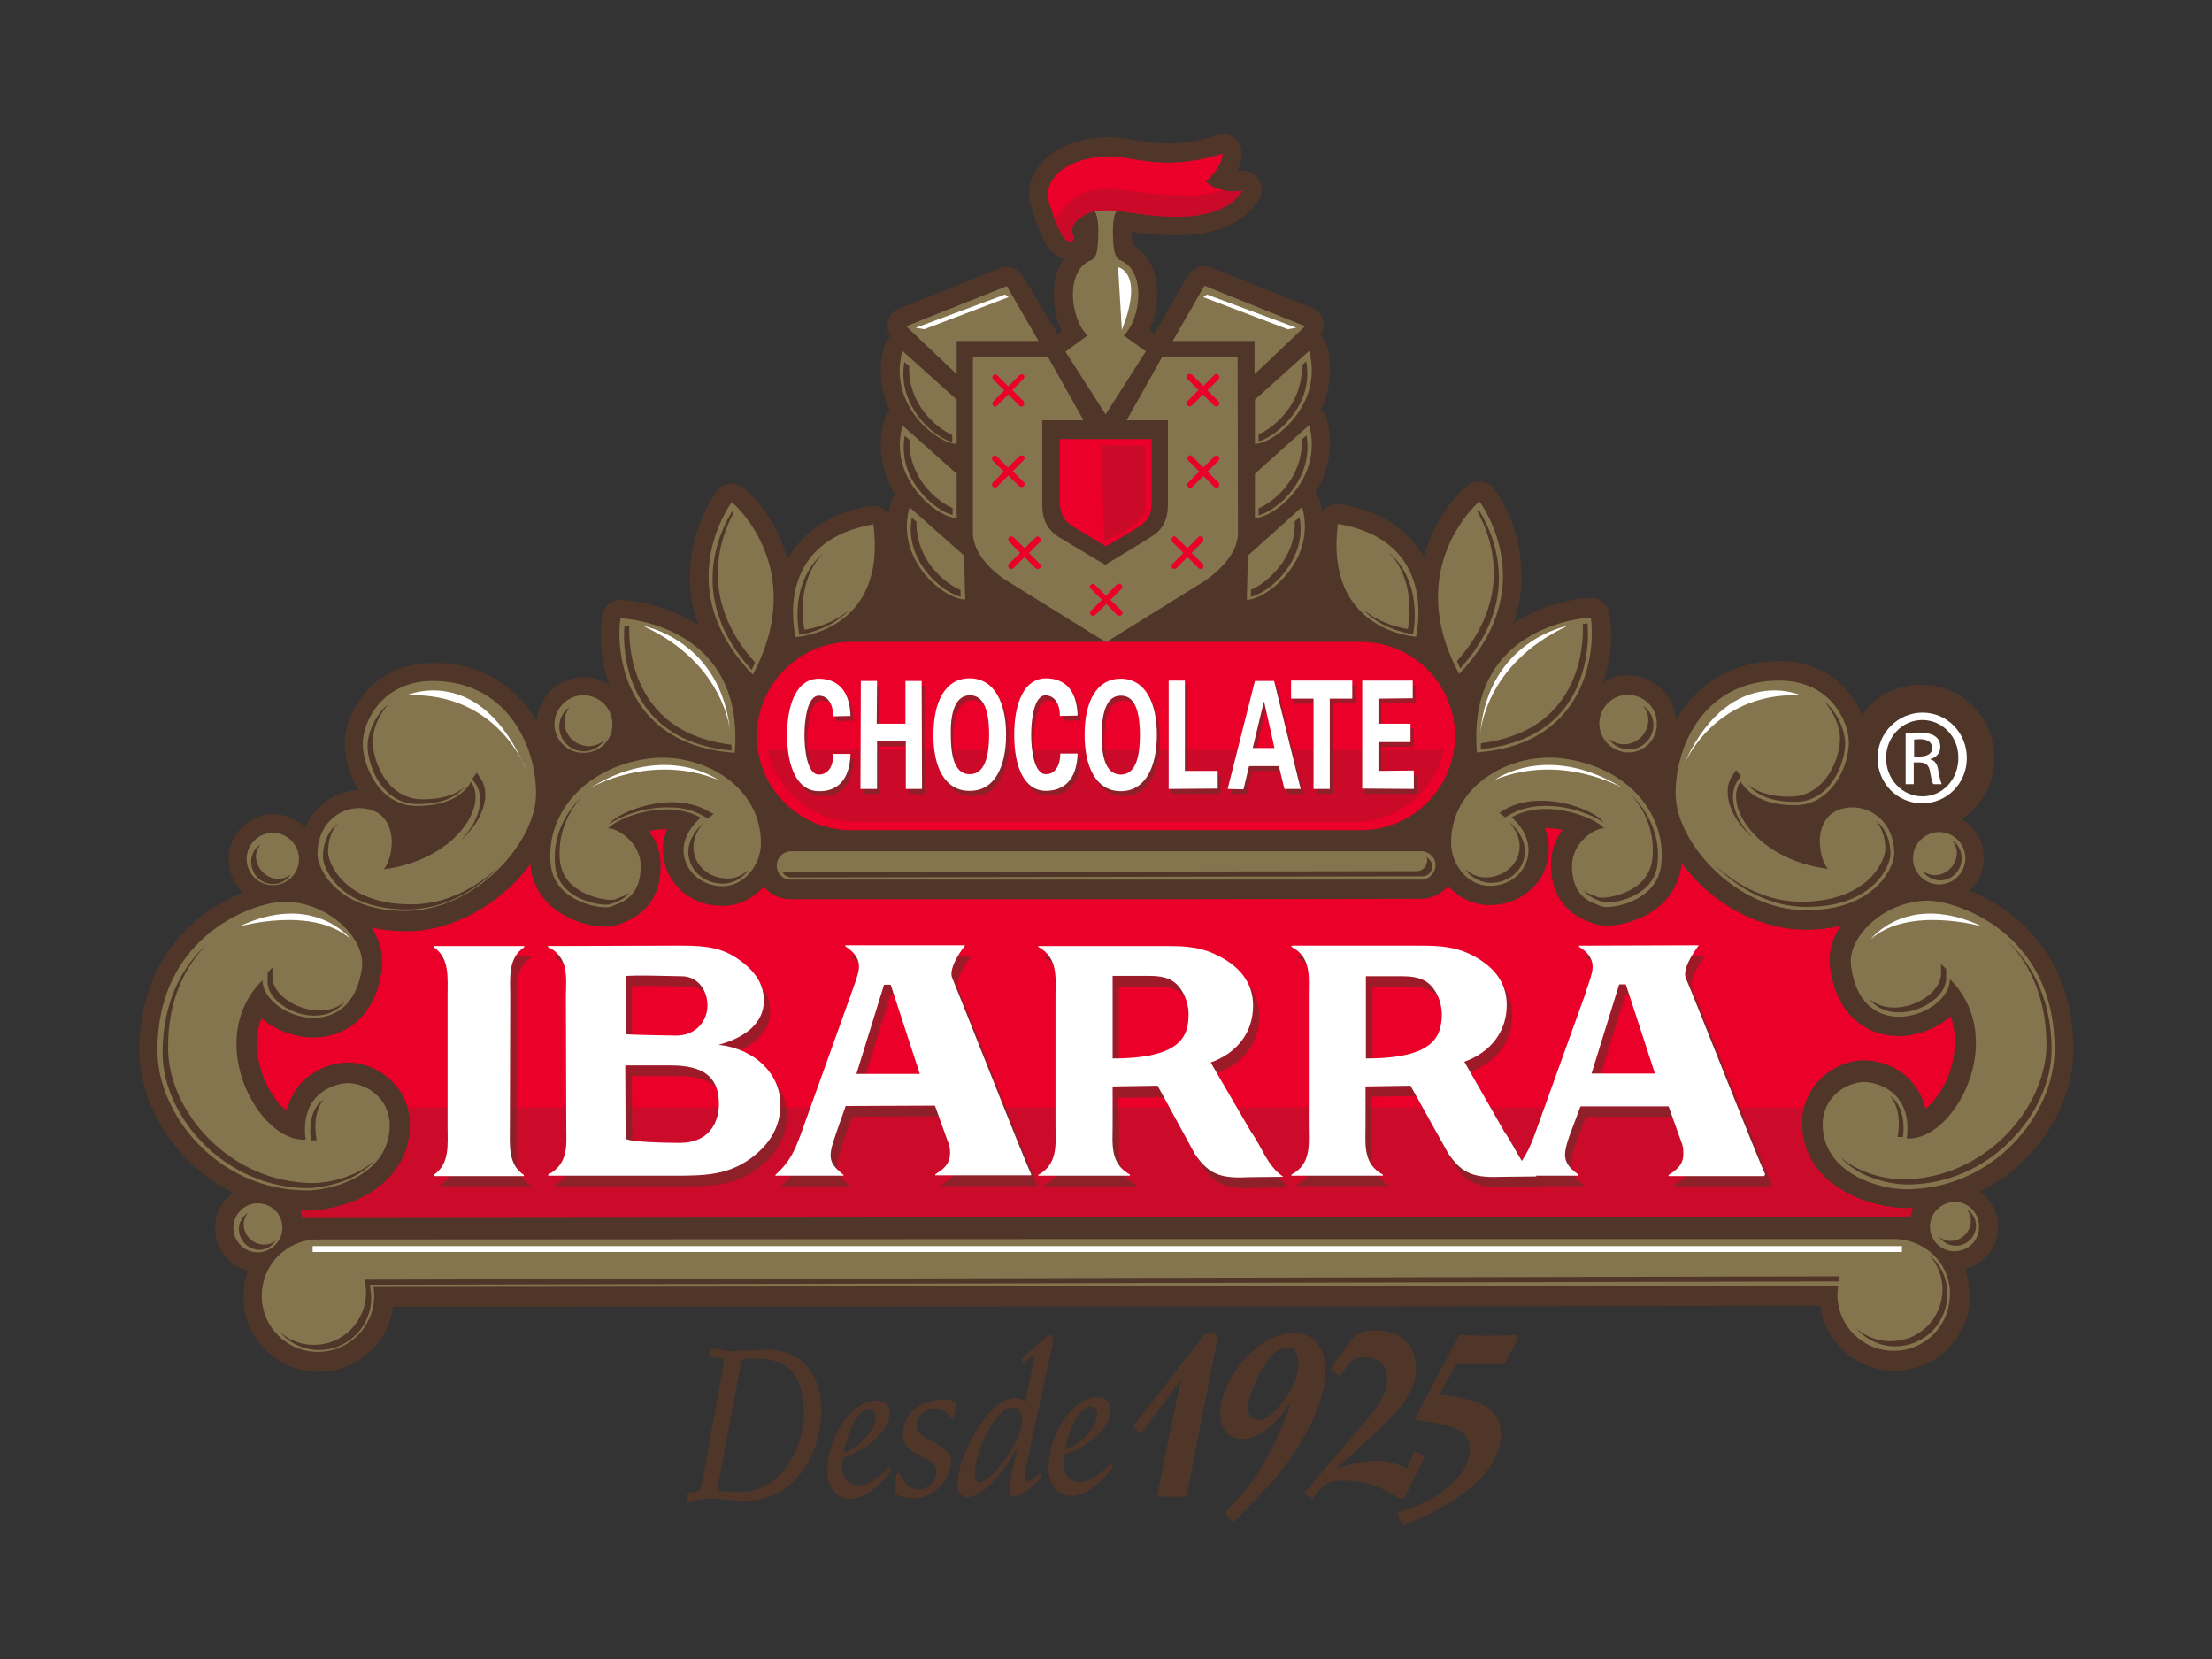 <?xml version="1.0" encoding="utf-8"?>
<!-- Generator: Adobe Illustrator 28.0.0, SVG Export Plug-In . SVG Version: 6.00 Build 0)  -->
<svg version="1.1" id="Capa_1" xmlns="http://www.w3.org/2000/svg" xmlns:xlink="http://www.w3.org/1999/xlink" x="0px" y="0px"
	 viewBox="0 0 600 450" style="enable-background:new 0 0 600 450;" xml:space="preserve">
<rect x="0" y="0" width="600" height="450" fill="#333333" stroke="none"/>
<style type="text/css">
	.st0{fill:#503629;}
	.st1{fill:#FFFFFF;}
	.st2{fill:#85754E;}
	.st3{fill:#EA0029;}
	.st4{opacity:0.2;fill:#503629;}
	.st5{opacity:0.5;}
	.st6{opacity:0.2;}
</style>
<g>
	<circle class="st0" cx="521.1" cy="205.6" r="19.9"/>
	<g>
		<g>
			<g>
				<path class="st1" d="M521.5,193.3c6.7,0,12,5.5,12,12.3c0,6.9-5.4,12.3-12.1,12.3c-6.7,0-12.1-5.4-12.1-12.3
					C509.3,198.8,514.8,193.3,521.5,193.3L521.5,193.3z M521.4,195.3c-5.4,0-9.8,4.6-9.8,10.3c0,5.8,4.4,10.4,9.8,10.4
					c5.4,0.1,9.8-4.5,9.8-10.4C531.3,199.9,526.9,195.3,521.4,195.3L521.4,195.3z M519.1,212.7l-2.2,0l0-13.7
					c1.1-0.2,2.2-0.3,3.8-0.3c2.1,0,3.5,0.5,4.3,1.1c0.8,0.6,1.3,1.5,1.3,2.8c0,1.8-1.2,2.9-2.7,3.3l0,0.1c1.2,0.2,2,1.3,2.2,3.3
					c0.4,2.1,0.7,3,0.9,3.4l-2.3,0c-0.3-0.4-0.6-1.7-0.9-3.5c-0.3-1.7-1.2-2.4-2.9-2.4l-1.5,0L519.1,212.7z M519.2,205.2l1.6,0
					c1.8,0,3.3-0.7,3.3-2.3c0-1.2-0.8-2.4-3.3-2.4c-0.7,0-1.2,0.1-1.6,0.1L519.2,205.2z"/>
			</g>
		</g>
	</g>
	<path class="st0" d="M336.8,41.6C336.8,41.6,336.8,41.6,336.8,41.6L336.8,41.6L336.8,41.6z M545.9,248.3c-4-3-8-5.2-11.7-6.7
		c2.5-2.2,3.9-5.5,3.9-8.9l0,0c0-6.7-5.3-12.1-12-12.3c0,0-0.1,0-0.2,0c-0.1,0-0.2,0-0.3,0c-3.2,0.1-6.1,1.4-8.3,3.5
		c-2.8-6.4-8.8-9.9-14.3-10.1c2.5-4.2,3.6-8.9,3.6-12.6l-0.1-0.3c0.1-7.3-6.5-21.4-24-21.6l-0.2,0c-11.4,0.1-20.2,5.3-25.4,12.5
		c-0.8,1.1-1.6,2.2-2.3,3.4c-0.5-6.7-6.1-12-12.9-12l-0.8,0l0,0c-2.3,0.1-4.4,0.8-6.1,2c1.6-4.6,2.3-9.1,2.3-12.7c0-0.3,0-0.7-0.1-1
		c0-1.9-0.2-3.5-0.4-4.9c-0.3-2.6-2.5-4.4-5.1-4.4l-0.1,0c0,0-0.1,0-0.3,0c-0.2,0-8.7,0.3-17.6,5.1c-1,0.5-2,1.1-3,1.8
		c1.6-4.5,2.3-8.9,2.3-12.9l-0.1-0.1c0-11.4-4.8-19.8-7.2-23.2c-0.8-1.2-2.1-2-3.6-2.2c-0.2,0-0.4,0-0.7-0.1c-1.2,0-2.3,0.4-3.3,1.2
		c-0.3,0.2-8.4,7-11.7,19.3c-3.7-6.5-10.7-12.5-22.6-14.3c-0.2,0-0.6-0.1-0.9-0.1c-1.1,0-2.1,0.3-3,1c-0.4,0.3-0.7,0.7-1.1,1.1
		c-0.1-1-0.3-1.9-0.6-2.9c-0.2-0.8-0.7-1.6-1.2-2.2c2.3-3.7,3.9-8.2,4-13.4c0-2.1-0.3-4.3-0.9-6.6c-0.3-1-0.8-1.9-1.6-2.6
		c1.5-3.2,2.5-6.8,2.5-10.8c0-2.1-0.3-4.4-0.9-6.6c-0.3-1.1-0.9-2-1.7-2.7c0.5-0.8,0.8-1.8,0.8-2.8c0-0.3,0-0.7,0-0.9
		c-0.4-1.7-1.5-3.1-3.1-3.8l-27.3-10.9c-0.7-0.3-1.3-0.4-1.9-0.4c-1.8,0-3.5,1-4.5,2.6l-8.6,14.9c-0.2,0.3-0.3,0.7-0.4,0.9l-1.4-1
		c1.4-3,2-6.4,2.1-9.8l0-0.1c0-4.6-1.5-10.3-6.7-13.2c0-0.2-0.1-0.5-0.1-0.8c0-1.1-0.1-2.2-0.1-2.8c3.3,0.5,7.6,1,12,0.9
		c7.7,0,16.9-1.4,22.4-9.5c0.6-0.9,0.8-1.8,0.8-2.8c0-1-0.3-2-0.8-2.8c-0.9-1.5-2.6-2.4-4.3-2.4c-0.2,0-0.5,0-0.8,0.1
		c-0.2,0-0.5,0.1-0.7,0.1c0.5-1.2,0.9-2.6,1.2-4.1l0-0.1l0-0.4c0-0.1,0-0.2,0-0.3l0,0l0,0l0,0c0-0.1,0-0.1,0-0.1l0,0c0,0,0,0,0,0
		c0-1.6-0.8-3.2-2.1-4.1c-0.9-0.7-1.9-1-3-1c-0.5,0-1.1,0.1-1.6,0.3c-5.4,1.7-9.6,2.2-13.1,2.2l-0.2,0c-5.9,0-10.4-1.6-16.3-1.7
		c-0.6,0-1.3,0.1-2,0.1c-13.3,0.9-19.4,8.9-19.4,15.2c0,0.1,0,0.2,0,0.3c0,0.7,0.1,1.7,0.4,2.6l0.1,0.2c0.3,1,2,7,4.2,10.8l0.5,0.9
		l0.1-0.1c1,1.3,2.3,2.5,4.1,3.1c-2,2.9-2.7,6.5-2.6,9.6c0,0,0,0.1,0,0.3c0,3.2,0.7,6.6,2.1,9.6l-1.2,0.9c-0.1-0.3-0.2-0.5-0.4-0.9
		L277.5,75c-1-1.6-2.7-2.6-4.5-2.6c-0.6,0-1.3,0.1-1.9,0.4l-27.2,10.9c-1.7,0.6-2.8,2.1-3.1,3.8c-0.1,0.3-0.1,0.7-0.1,1
		c0,1,0.3,2,0.8,2.8c-0.8,0.6-1.4,1.6-1.7,2.7c-0.6,2.3-0.9,4.5-0.9,6.6c0,4,1,7.7,2.5,10.9c-0.8,0.6-1.3,1.5-1.6,2.6
		c-0.6,2.3-0.9,4.5-0.9,6.7c0,5.2,1.7,9.7,4,13.4c-0.6,0.6-1,1.3-1.2,2.1c-0.3,1-0.4,2-0.6,3c-0.3-0.4-0.7-0.7-1.1-1
		c-0.9-0.7-2-1.1-3-1.1c-0.3,0-0.6,0-0.9,0.1c-11.8,1.8-18.8,7.8-22.5,14.4c-3.3-12.3-11.4-19-11.7-19.3c-1-0.8-2.2-1.2-3.4-1.3
		c-0.2,0-0.4,0-0.7,0.1c-1.3,0.2-2.7,0.9-3.4,2.1c-2.5,3.6-7.3,11.9-7.3,23.2l0,0.2c0,4,0.7,8.3,2.3,12.8c-1-0.6-2-1.2-3-1.7
		c-9-4.8-17.4-5-17.8-5.1c-0.1,0-0.1,0-0.2,0c-2.6,0-4.8,1.9-5.1,4.4c-0.2,1.4-0.3,3-0.3,4.9c0,0.2,0,0.6,0,1c0,3.5,0.6,8,2.3,12.7
		c-2-1.2-4.4-2-6.9-2l-0.8,0l0,0c-6.4,0.4-11.6,5.5-12,12c-0.7-1.2-1.5-2.3-2.3-3.5c-5.3-7.1-14-12.4-25.4-12.4l-0.1,0
		c0,0-0.1,0-0.3,0c-17.4,0.2-24,14.3-24,21.9c0,3.7,1.2,8.4,3.7,12.6c-5.5,0.2-11.6,3.6-14.4,10.1c-2.2-2.1-5.1-3.5-8.5-3.5
		c0,0-0.1,0-0.2,0c-0.1,0-0.2,0-0.5,0c-6.3,0.2-11.4,5.4-11.6,11.9c0-0.1,0,0,0,0.1c0,0,0,0.2,0,0.2c0,0,0,0.1,0,0.1
		c0,0.1,0,0.2,0,0.5c0.2,3.3,1.6,6.2,3.9,8.4c-3.7,1.5-7.7,3.6-11.6,6.7c-8.8,6.8-16.5,18.7-16.5,36.2c0,0,0,0.1,0,0.3l0,0.2
		c0.3,14.8,10,30.4,25.5,38c-3,2.1-5,5.6-5,9.6l0,0.2c0.2,5.5,3.9,10.1,9,11.3c-0.8,2.2-1.3,4.6-1.3,7.1c0,11.3,9.2,20.4,20.4,20.4
		c0.1,0,0.3,0,0.5,0c10.1-0.2,18.4-7.8,19.7-17.6l177.4-0.1l32.3,0l177.4-0.2c1.4,10,9.9,17.6,20.2,17.6c0.2,0,0.3,0,0.5,0
		c10.9-0.2,19.7-9,19.9-20c0-0.1,0-0.3,0-0.4l0-0.1c-0.1-2.4-0.5-4.8-1.3-7.1c5.2-1.2,9-5.9,9-11.4c0-4-2-7.5-5-9.6
		c15.7-7.7,25.4-23.6,25.4-38.4l0-0.2C562.4,267,554.6,255.1,545.9,248.3z"/>
	<path class="st2" d="M300,174.2l26.9-16.7c2.2-1.6,8.9-6.5,8.9-13c0-10.7-0.1-47.8-0.1-47.8l-20.4,0l-9.7,17.3l11.2,0l0,22.7
		c0,3.7-0.9,6.7-4.7,9c-3.6,2.3-12.3,7.5-12.3,7.5s-8.8-5.2-12.4-7.4c-3.8-2.4-4.7-5.4-4.7-9.1l0-22.7l11.2,0l-9.7-17.3l-20.3,0
		c0,0,0,37.1,0,47.7c0,6.5,6.6,11.5,9,13L300,174.2z"/>
	<g>
		<path class="st2" d="M98.4,201.6c0,6.4,4.7,17,14.6,17c10,0,13.2-4.1,14.8-6.5c4.6,6.5-4.2,21.1-23.7,23.7
			c3.2-3.9,4.2-16.6-6.8-16.6c-5,0-11.2,4-11.2,12.6c0,3.3,4.9,15.3,23.9,15.3c19-0.1,35.4-18.6,35.4-31.8
			c0-13.3-8.1-30.6-28.1-30.6C103.2,184.8,98.4,196.3,98.4,201.6z"/>
		<polygon class="st2" points="281.7,92.5 273.1,77.6 245.8,88.5 259.5,101.5 259.5,92.5 		"/>
		<path class="st2" d="M244.8,95.2l14.7,13.2l0,12C254.3,120.4,240.7,109.9,244.8,95.2z"/>
		<path class="st2" d="M244.8,115.4l14.7,13.1l0,12C254.4,140.5,240.8,130,244.8,115.4z"/>
		<path class="st2" d="M246.7,137.6l14.8,13.1l0.3,11.9C256.5,162.7,242.7,152.2,246.7,137.6z"/>
		<path class="st2" d="M190.1,221.8c0,0-4.7,3.6-4.7,8.9c0.1,5.3,4.6,9.6,10.5,9.7c6,0,10.5-5.8,10.5-11.7c0-16-16.7-24.9-30.8-22.9
			c-17.7,2.6-27.7,15.6-26.2,28.8c1.1,10.3,14.2,12.2,16.4,11.3c2.1-1,8-2,8-10.9c0-6.8-6.8-10.5-8.8-10.3
			C166.7,222.3,180.3,216.3,190.1,221.8z"/>
		<path class="st2" d="M77,244.6c-7.1,0-34.3,8.3-34.3,40.4c0,17.3,16.4,37.9,40.5,37.9c7,0,22.5-4.2,22.5-17.7
			c0-7.4-6.5-11.4-11.3-11.4c-2.7,0-13.2,2.1-11.5,15.3C70,310,55,281.9,71.2,265.9c0.1,9.8,24.1,18.4,27-3.6
			C99,254.2,88.7,244.5,77,244.6z"/>
		<path class="st2" d="M198.5,136.2c-3.7,5.3-14.7,25.8,5.7,46.8C219.7,153.9,198.5,136.2,198.5,136.2z"/>
		<path class="st2" d="M168.3,167.7c-1.2,7.7,0.1,34.3,31,36.5C202.2,168.9,168.3,167.7,168.3,167.7z"/>
		<path class="st2" d="M215.8,172.8c-1.5-6.9-2.8-26.4,21.1-30.6C240.7,171.5,215.8,172.8,215.8,172.8z"/>
		<path class="st2" d="M74,240.1c4,0,7.1-3.2,7.1-7.1c0-3.9-3.2-7.1-7.1-7.1c-3.9,0-7.1,3.2-7.1,7.1C66.9,236.9,70.1,240.1,74,240.1
			z"/>
		<path class="st2" d="M69.9,339.7c3.6,0,6.7-3,6.7-6.7c0-3.7-3-6.6-6.7-6.6c-3.7,0-6.6,3-6.6,6.7C63.3,336.7,66.3,339.7,69.9,339.7
			z"/>
		<path class="st2" d="M158.3,204.2c4.4,0,7.9-3.5,7.8-7.8c0-4.3-3.5-7.8-7.9-7.8c-4.3,0-7.8,3.6-7.8,7.9
			C150.4,200.8,154,204.3,158.3,204.2z"/>
		<path class="st2" d="M501.5,201.4c0,6.3-4.6,17-14.6,17c-9.9,0-13.2-4.1-14.8-6.4c-4.6,6.5,4.2,21.1,23.7,23.7
			c-3.2-3.9-4.3-16.7,6.8-16.7c5,0,11.2,4,11.2,12.6c0,3.3-4.9,15.3-23.9,15.3c-19,0-35.4-18.4-35.4-31.7c0-13.3,8.1-30.6,28.1-30.6
			C496.8,184.6,501.5,196.1,501.5,201.4z"/>
		<polygon class="st2" points="318.1,92.5 326.7,77.5 354,88.5 340.3,101.5 340.3,92.5 		"/>
		<path class="st2" d="M355.1,95.2l-14.7,13.2l0,12C345.5,120.4,359.1,109.8,355.1,95.2z"/>
		<path class="st2" d="M355.1,115.3l-14.7,13.2l0,12C345.5,140.5,359.1,129.9,355.1,115.3z"/>
		<path class="st2" d="M353.2,137.5l-14.7,13.2l-0.3,12C343.4,162.6,357.3,152.2,353.2,137.5z"/>
		<path class="st2" d="M410,221.7c0,0,4.6,3.6,4.6,8.9c0,5.3-4.5,9.7-10.5,9.7c-6,0-10.5-5.8-10.5-11.7c0-15.9,16.7-24.9,30.8-22.8
			c17.7,2.5,27.7,15.5,26.2,28.7c-1.1,10.3-14.1,12.3-16.3,11.3c-2.1-0.9-7.9-2-7.9-10.9c0-6.8,6.8-10.5,8.7-10.2
			C433.3,222.1,419.6,216.2,410,221.7z"/>
		<path class="st2" d="M523,244.3c7.1,0,34.4,8.2,34.3,40.4c0,17.4-16.4,37.9-40.4,37.9c-7.1,0-22.5-4.3-22.5-17.7
			c0-7.3,6.5-11.4,11.3-11.4c2.7,0,13.2,2.1,11.5,15.3c12.9,0.9,27.9-27.1,11.7-43.2c0,9.8-24,18.4-26.8-3.6
			C501,254,511.3,244.3,523,244.3z"/>
		<path class="st2" d="M296.7,57c0.9,1,1.5,3.3,1.1,9.1c-0.2,2.5-0.6,4-1.9,4.5c-7,2.8-5.7,15.8-0.9,20.4l-6,4.4l10.9,17l10.9-17.1
			l-6-4.3c4.8-4.6,6.1-17.6-0.9-20.4c-1.2-0.4-1.7-2-1.9-4.5c-0.4-6,0.2-8.3,1.2-9.2"/>
		<path class="st2" d="M401.3,136c3.7,5.3,14.8,25.7-5.5,46.8C380.2,153.9,401.3,136,401.3,136z"/>
		<path class="st2" d="M431.5,167.5c1.2,7.7-0.1,34.3-30.9,36.6C397.7,168.8,431.5,167.5,431.5,167.5z"/>
		<path class="st2" d="M384.1,172.7c1.4-6.9,2.8-26.5-21.2-30.6C359.2,171.4,384.1,172.7,384.1,172.7z"/>
		<path class="st2" d="M526,239.9c-3.9,0-7.1-3.2-7.1-7.1c0-3.9,3.2-7.1,7.1-7.1c3.9,0,7.1,3.2,7.1,7.1
			C533.1,236.7,529.9,239.9,526,239.9z"/>
		<path class="st2" d="M530.1,339.4c-3.7,0-6.6-3-6.6-6.7c0-3.6,3-6.6,6.7-6.7c3.7,0,6.6,3,6.6,6.7
			C536.9,336.4,533.9,339.4,530.1,339.4z"/>
		<path class="st2" d="M441.7,204.1c-4.3,0-7.8-3.5-7.9-7.8c0-4.3,3.5-7.9,7.8-7.8c4.3,0,7.9,3.5,7.8,7.8
			C449.5,200.6,446,204.1,441.7,204.1z"/>
		<path class="st2" d="M514.3,336.1L514.3,336.1l-198.1,0l-32.3,0l-198.2,0.1l0,0c-8.2,0.3-14.7,7-14.7,15.3
			c0,8.4,6.8,15.2,15.2,15.2c8.5,0,15.3-6.9,15.3-15.3c0-0.8-0.1-1.6-0.2-2.3l182.5-0.2l32.3,0l182.5-0.1c-0.1,0.8-0.2,1.6-0.2,2.3
			c0,8.5,6.8,15.3,15.3,15.3c8.4,0,15.2-6.8,15.2-15.3C529.1,343.1,522.6,336.4,514.3,336.1z"/>
		<path class="st2" d="M385.5,230.9l-63.3,0l-44.3,0l-63.3,0c-2.2,0-3.9,1.8-3.9,3.9c0,2.1,1.7,3.9,3.9,3.8l63.3,0l44.3,0l63.3,0
			c2.2,0,3.8-1.8,3.9-3.9C389.4,232.6,387.6,230.9,385.5,230.9z"/>
	</g>
	<path class="st3" d="M304.2,119.1l8.2,0l0,17.1c0,2.8-0.7,4.9-3.4,6.6c-2.6,1.7-9,5.4-9,5.4s-6.4-3.8-9-5.4
		c-2.8-1.8-3.5-3.9-3.5-6.6l0-17.1l8.2,0L304.2,119.1z"/>
	<path class="st3" d="M303.2,57.2c8.6,1.3,27.1,4.8,33.9-5.5c-5.2,0.8-8.1-0.9-10-2.4c1.6-1.3,4.8-5.3,4.5-7.6
		c-17,5.3-24.6,0.1-32.7,0.8c-13.5,1.2-15.4,9-14.6,11.5c0,0,2,7,3.8,9.8c1.8,3,4.2,1.7,2.9-0.4c-1.2-1.9,1.7-4.9,5.7-6.1
		C298,57,300.7,57,303.2,57.2z"/>
	<path class="st3" d="M369.1,174.1l-46.6,0l-45,0l-46.6,0c-14.1,0-25.6,11.5-25.6,25.6c0,14.1,11.5,25.5,25.6,25.5l46.6,0l45,0
		l46.6,0c14.1,0,25.5-11.5,25.6-25.6C394.6,185.5,383.2,174.1,369.1,174.1z"/>
	<g>
		<path class="st3" d="M276.5,101.8l-3,3l-3-3c-0.3-0.3-0.9-0.3-1.1,0c-0.3,0.3-0.3,0.8,0,1.1l3,3l-3,3c-0.3,0.3-0.3,0.8,0,1.1
			c0.3,0.4,0.8,0.4,1.1,0l3-3l3,3c0.3,0.4,0.9,0.4,1.1,0c0.3-0.3,0.3-0.9,0-1.2l-3-3l3-3c0.3-0.4,0.4-0.9,0-1.2
			C277.3,101.5,276.8,101.5,276.5,101.8z"/>
		<path class="st3" d="M276.4,123.8l-3,3l-3-3c-0.3-0.3-0.8-0.3-1.1,0c-0.3,0.3-0.3,0.8,0,1.2l3,2.9l-3,3c-0.3,0.3-0.3,0.8,0,1.1
			c0.3,0.3,0.8,0.3,1.2,0l3-3l3,2.9c0.3,0.3,0.9,0.3,1.2,0c0.3-0.3,0.3-0.8,0-1.1l-3-3l3-3c0.3-0.3,0.3-0.8,0-1.1
			C277.3,123.4,276.8,123.5,276.4,123.8z"/>
		<path class="st3" d="M280.9,145.8l-3,2.9l-3-3c-0.3-0.3-0.8-0.3-1.2,0c-0.3,0.4-0.3,0.8,0,1.2l3,3.1l-3,2.9
			c-0.3,0.3-0.3,0.9,0,1.2c0.4,0.3,0.9,0.3,1.2,0l3-3l3,3c0.3,0.3,0.8,0.3,1.2,0c0.3-0.3,0.3-0.8,0-1.1l-3-3l3-3
			c0.3-0.3,0.3-0.8,0-1.1C281.8,145.4,281.2,145.4,280.9,145.8z"/>
		<path class="st3" d="M323.4,101.7l3,3l3-3c0.3-0.3,0.8-0.3,1.1,0c0.3,0.3,0.3,0.8,0,1.2l-3,3l3,2.9c0.3,0.4,0.3,0.9,0,1.2
			c-0.4,0.3-0.9,0.3-1.2,0l-3-3l-3,3c-0.3,0.3-0.8,0.3-1.2,0c-0.3-0.3-0.3-0.8,0-1.2l3-3l-3-3c-0.3-0.3-0.4-0.8,0-1.2
			C322.6,101.4,323.1,101.4,323.4,101.7z"/>
		<path class="st3" d="M323.4,123.8l3,3l3-3c0.3-0.3,0.8-0.3,1.1,0c0.3,0.3,0.3,0.8,0,1.2l-3,2.9l3,3c0.3,0.3,0.3,0.8,0,1.2
			c-0.3,0.3-0.8,0.3-1.1,0l-3-3l-3,3c-0.3,0.3-0.9,0.3-1.1,0c-0.4-0.3-0.3-0.8,0-1.2l3-3l-3-3c-0.3-0.3-0.3-0.9,0-1.1
			C322.6,123.4,323.1,123.4,323.4,123.8z"/>
		<path class="st3" d="M319,145.7l3.1,3l2.9-3c0.3-0.3,0.8-0.3,1.2,0c0.3,0.4,0.3,0.8,0,1.2l-3,3.1l3,2.9c0.3,0.3,0.3,0.9,0,1.2
			c-0.3,0.3-0.9,0.3-1.1,0l-3-3l-3,3c-0.3,0.3-0.8,0.3-1.1,0c-0.3-0.3-0.3-0.8,0-1.1l3-3l-3-3c-0.3-0.3-0.3-0.8,0-1.2
			C318.1,145.4,318.7,145.4,319,145.7z"/>
		<path class="st3" d="M302.9,158.6l-2.9,3l-3-3c-0.3-0.3-0.8-0.3-1.1,0c-0.4,0.3-0.4,0.9,0,1.1l3,3l-3,3c-0.3,0.3-0.3,0.8,0,1.1
			c0.3,0.3,0.8,0.3,1.2,0l3-3l2.9,3c0.4,0.3,0.9,0.3,1.2,0c0.4-0.3,0.4-0.8,0.1-1.1l-3.1-3l3-3c0.3-0.3,0.3-0.8,0-1.1
			C303.7,158.2,303.2,158.2,302.9,158.6z"/>
	</g>
	<path class="st3" d="M83.2,328.4c5,0,15.3-1.8,21.9-8.6c4-4,6.1-9,6.1-14.7c0-4.5-1.7-8.7-4.9-11.8c-3.2-3.2-7.7-5.1-12-5.1
		c-2.8,0-8.9,1.2-12.9,5.9c-1.4,1.6-2.8,4-3.7,7.2c-2.1-1.7-4.1-4.3-5.7-7.8c-2.2-5-3.3-11.5-1.1-17.3c3.4,3,8.3,4.9,12.9,5.2
		c8,0.5,17.9-4,19.8-18.6c0.4-3.8-0.5-7.6-2.8-11.2c2.7,0.6,5.8,1,9.4,1c10.3,0,20.9-4.8,29.2-13c1.7-1.7,3.1-3.4,4.5-5.2
		c0,0.2,0,0.4,0,0.6c0.6,5.6,3.8,10.3,9,13.2c5.1,2.9,11.7,4,15.1,2.5c0.1,0,0.3-0.1,0.5-0.2c2.6-1,10.8-4,10.7-15.8
		c0-3.4-1.1-6.6-3.2-9.3c1.6-0.3,3.2-0.5,4.9-0.5c-0.6,1.6-1.1,3.5-1.1,5.6c0,4,1.6,7.7,4.4,10.5c3,3.1,7.2,4.7,11.6,4.7
		c4,0.1,7.8-1.6,10.8-4.6c0.2-0.1,0.3-0.4,0.5-0.6c0.2,0.2,0.5,0.5,0.7,0.7c1.8,1.8,4.1,2.7,6.7,2.7l63.3,0l44.3,0l63.3-0.1
		c2.5,0,4.9-1,6.7-2.7c0.3-0.2,0.4-0.5,0.7-0.7c0.2,0.2,0.3,0.3,0.5,0.5c3,3,6.8,4.6,10.8,4.6c4.5,0,8.6-1.7,11.7-4.7
		c2.8-2.8,4.3-6.6,4.3-10.6c0-2.1-0.4-4-1.1-5.6c1.7,0,3.3,0.2,4.8,0.5c-2,2.7-3.1,6-3.1,9.3c0,11.8,8.1,14.8,10.7,15.8
		c0.2,0.1,0.5,0.2,0.6,0.2c3.4,1.5,10,0.4,15.1-2.5c5.2-3,8.3-7.7,9-13.3c0-0.2,0-0.4,0-0.6c1.3,1.8,2.8,3.6,4.5,5.3
		c8.2,8.2,18.9,12.9,29.2,12.9c3.5,0,6.6-0.4,9.4-1c-2.3,3.6-3.3,7.5-2.8,11.2c1.9,14.6,11.8,19.1,19.8,18.6
		c4.6-0.3,9.4-2.2,12.9-5.3c2.1,5.8,1.1,12.3-1.1,17.3c-1.6,3.5-3.7,6.1-5.7,7.8c-0.8-3.3-2.3-5.7-3.7-7.3c-4-4.7-10-5.9-12.9-5.9
		c-8.1,0-16.9,6.8-16.9,17c0,5.6,2.1,10.7,6.1,14.6c6.8,6.7,17,8.5,22,8.5c0.7,0,1.3,0,2,0c-0.3,0.8-0.5,1.6-0.7,2.4l-3.8,0
		l-198.1,0.1l-32.3,0l-198.2,0.2l-3.8,0c-0.1-0.8-0.4-1.7-0.6-2.4C81.9,328.4,82.5,328.4,83.2,328.4z"/>
	<g>
		<path class="st0" d="M470.9,208.9l-0.9,1.3c-1.8,2.5-1.8,6.1-0.2,9.7c1,2.3,2.9,5,5.6,7.3c-1.9-2-3.4-4.1-4.2-6
			c-1.6-3.7-1.5-7.2,0.3-9.7l0.7-1c-0.1-0.1-0.2-0.3-0.3-0.4L470.9,208.9z"/>
		<path class="st0" d="M488.6,244.6c-9.1,0-17.4-4.3-23.6-10.1c6.3,6.5,15.1,11.5,25,11.5c18.8,0,22.8-11.8,22.8-14.2
			c0-3.5-1.1-6.5-3.2-8.5c-0.2-0.2-0.5-0.5-0.8-0.7c1.7,2,2.6,4.7,2.6,7.8C511.4,232.7,507.5,244.5,488.6,244.6z"/>
		<path class="st0" d="M485.6,216.1c-6.1,0-9.4-1.6-11.4-3.2c1.7,2,5,4.6,12.8,4.6c9.5,0,13.5-10.4,13.5-15.9
			c0-2.9-1.5-7.3-4.8-10.6c-0.2-0.2-0.5-0.4-0.8-0.6c2.9,3.2,4.2,7.2,4.2,9.9C499.1,205.7,495.2,216,485.6,216.1z"/>
		<path class="st0" d="M349.1,111.5c-2.4,3.1-5.3,5.3-7.7,6.3l0,1.9c2.5-0.6,6.3-3.2,9.1-6.9c2.5-3.2,5-8.3,3.8-14.8l-1.2,1.1
			C353.3,104.5,351.2,108.7,349.1,111.5z"/>
		<path class="st0" d="M354.4,118.1l-1.3,1.1c0.2,5.3-1.8,9.5-4,12.4c-2.3,3.1-5.3,5.2-7.7,6.3l0,1.9c2.5-0.7,6.3-3.1,9.1-6.8
			C353,129.7,355.5,124.6,354.4,118.1z"/>
		<path class="st0" d="M348.7,154.9c2.4-3.2,5-8.2,3.8-14.6l-1.3,1.1c0.2,5.2-1.9,9.4-4,12.1c-2.6,3.4-5.6,5.5-7.9,6.5l0,1.9
			C341.7,161.3,345.6,159,348.7,154.9z"/>
		<path class="st0" d="M417.9,217.2c-3.7,0-7,0.8-9.8,2.4l-1.4,0.9l1.3,1c0,0,0.1,0.1,0.3,0.2l1.2-0.7c2.8-1.6,6.1-2.4,9.8-2.4
			c6.6,0,12.9,2.5,15.6,4.5l-0.2-0.3C433.3,220.8,425.8,217.1,417.9,217.2z"/>
		<path class="st0" d="M402.9,238c-2,0-3.9-0.9-5.5-2.2c0.3,0.3,0.5,0.7,0.8,1c1.7,1.7,3.9,2.6,6.1,2.7c5.2,0,9.4-3.8,9.3-8.6
			c0-4.5-3.8-7.6-4.2-7.9c1.2,1.4,2.8,3.7,2.8,6.6C412.2,234.2,408.1,238,402.9,238z"/>
		<path class="st0" d="M434.6,243.5c-0.8,0-1.1-0.1-1.1-0.1l-0.9-0.4c-0.9-0.3-2.1-0.7-3.1-1.5c1.4,1.7,3.2,2.4,4.5,2.9l0.9,0.3
			c0,0,0.3,0.1,1.1,0.1c2.7,0,12.7-1.8,13.6-10.5c0.8-7.1-2.1-13.8-7.2-18.8c4.3,4.8,6.5,10.9,5.8,17.4
			C447.3,241.7,437.3,243.5,434.6,243.5z"/>
		<path class="st0" d="M526.5,261.5l0,2.7c0,4.5-6.4,9.1-12.7,9.1c-2.8,0-5.1-0.9-7-2.5c2.1,2.5,4.9,3.9,8.4,3.8
			c6.3,0,12.7-4.6,12.7-9.1l0-2.7l0.6,0.6c0,0,0,0-0.1-0.1L526.5,261.5z"/>
		<path class="st0" d="M514.9,307.1l-0.2,1.3l1.5,0c0.5-4.3-0.3-7.8-2.4-10.2c-0.3-0.4-0.7-0.6-1.1-0.9
			C514.7,299.7,515.4,303,514.9,307.1z"/>
		<path class="st0" d="M544.4,255.1c5.4,5.5,10.6,14.4,10.7,28.1c0,17.3-16.7,36.7-39.2,36.7l0,0c-3.5,0-11.2-1.3-16.5-5.9
			c0.2,0.2,0.4,0.5,0.6,0.7c5.2,5.2,13.6,6.6,17.3,6.6l0,0c22.5,0,39.2-19.4,39.2-36.7C556.4,269.7,550.2,260.5,544.4,255.1z"/>
		<path class="st0" d="M395.2,179.3c0.3,0.7,0.5,1.3,0.9,2c17.6-19.3,8.5-37.5,5-43c-0.1,0.1-0.2,0.2-0.4,0.4
			C404.6,145.6,410.6,162,395.2,179.3z"/>
		<path class="st0" d="M422.8,190.9c-4.7,6-11.9,9.5-21.1,10.7c0,0.6-0.1,1.1,0,1.6c9.9-1,17.5-4.6,22.5-10.9
			c6.2-7.8,6.9-18,6.4-23.2c-0.3,0-0.8,0.1-1.3,0.2C429.6,174.7,428.5,183.8,422.8,190.9z"/>
		<path class="st0" d="M381.9,170.6c-2.2-0.3-7.7-1.5-12.3-5.4c4.8,5.1,11.2,6.5,13.7,6.8c0.7-3.9,1.2-11.9-3.3-18.5
			c-0.9-1.4-2.1-2.6-3.4-3.7c0.7,0.7,1.4,1.5,2,2.3C383.1,158.7,382.5,166.6,381.9,170.6z"/>
		<path class="st0" d="M529,235.6c-1.1,1.1-2.6,1.8-4.2,1.8c-1.3,0-2.4-0.5-3.4-1.2c1.1,1.5,2.8,2.6,4.8,2.6c1.6,0,3.1-0.6,4.2-1.8
			c1.1-1.1,1.7-2.6,1.7-4.2c0-1.6-0.6-3.1-1.7-4.2c-0.3-0.2-0.6-0.4-0.8-0.6c0.7,1,1.2,2.1,1.2,3.4C530.7,233,530.1,234.5,529,235.6
			z"/>
		<path class="st0" d="M533.5,328c0.6,0.9,1.1,1.9,1.1,3.1c0,3-2.5,5.5-5.5,5.5c-1.2,0-2.2-0.4-3.1-1.1c1,1.4,2.6,2.4,4.5,2.4
			c3.1,0,5.5-2.5,5.5-5.5C536,330.6,535,329,533.5,328z"/>
		<path class="st0" d="M440.4,201.9c-1.4,0-2.8-0.6-3.9-1.4c0.2,0.2,0.3,0.6,0.6,0.8c1.3,1.3,3,1.9,4.7,2c3.7,0,6.7-3,6.7-6.7
			c0-2.2-1.2-4-2.8-5.2c0.8,1.1,1.4,2.4,1.4,3.9C447.1,198.9,444.1,201.9,440.4,201.9z"/>
		<path class="st0" d="M499,346.2l-1.3,0l-182.6,0.4l-32.3,0.1l-182.6,0.4l-1.3,0l0.2,1.3c0.1,0.7,0.2,1.4,0.2,2.2
			c0,3.8-1.5,7.3-4.1,10c-2.7,2.7-6.2,4.2-10,4.2c-3.6,0-6.8-1.3-9.3-3.5c2.6,3,6.4,4.9,10.7,4.9c3.8,0,7.3-1.5,10-4.2
			c2.7-2.7,4.1-6.2,4.1-10c0-0.7-0.1-1.5-0.2-2.2l-0.2-1.3l1.3,0l182.6-0.4l32.3-0.1l182.3-0.4c0,0,0-0.1,0-0.1L499,346.2z"/>
		<path class="st0" d="M523.4,340.5c2.1,2.5,3.5,5.6,3.5,9.2c0,3.7-1.4,7.3-4.1,10c-2.7,2.7-6.2,4.1-10,4.1c-3.6,0-6.8-1.3-9.3-3.5
			c2.6,3,6.4,4.9,10.6,4.9c3.8,0,7.3-1.5,10-4.1c2.6-2.7,4.1-6.2,4.1-10C528.3,346.8,526.4,343.1,523.4,340.5z"/>
		<path class="st0" d="M384.3,236.3l-63.3,0.1l-44.4,0.1l-63.3,0.1c-0.4,0-0.8-0.1-1.1-0.2c0.4,1,1.4,1.6,2.5,1.6l63.3-0.1l44.4-0.1
			l63.4-0.1c1.5,0,2.7-1.2,2.7-2.7c0-1.1-0.7-2-1.6-2.5c0.2,0.4,0.3,0.7,0.2,1.1C387,235.1,385.8,236.3,384.3,236.3z"/>
		<path class="st0" d="M129.3,209.6l0.9,1.3c1.8,2.5,1.9,6,0.3,9.7c-1,2.4-2.9,5-5.6,7.4c1.9-2,3.4-4.1,4.2-6
			c1.6-3.7,1.5-7.3-0.3-9.7l-0.7-1c0.1-0.1,0.2-0.3,0.3-0.4L129.3,209.6z"/>
		<path class="st0" d="M111.7,245.3c9.1,0,17.4-4.4,23.6-10.2c-6.2,6.6-15.1,11.6-24.9,11.6c-18.8,0-22.8-11.7-22.8-14.1
			c0-3.5,1.1-6.5,3.2-8.6c0.2-0.2,0.5-0.4,0.8-0.7c-1.7,2-2.6,4.7-2.6,7.8C88.9,233.6,92.9,245.4,111.7,245.3z"/>
		<path class="st0" d="M114.6,216.8c6.1,0,9.4-1.6,11.4-3.3c-1.7,2-5,4.6-12.8,4.6c-9.5,0-13.5-10.3-13.5-15.8
			c0-2.9,1.5-7.3,4.8-10.6c0.2-0.2,0.5-0.4,0.8-0.6c-2.9,3.2-4.2,7.2-4.2,9.9C101.1,206.5,105,216.8,114.6,216.8z"/>
		<path class="st0" d="M250.6,111.7c2.4,3.1,5.3,5.2,7.7,6.3l0,1.9c-2.5-0.6-6.3-3.1-9.1-6.8c-2.5-3.3-5-8.3-3.9-14.9l1.3,1.1
			C246.4,104.6,248.5,108.9,250.6,111.7z"/>
		<path class="st0" d="M245.4,118.2l1.3,1.1c-0.2,5.3,1.9,9.5,4,12.3c2.4,3.1,5.4,5.2,7.7,6.2l0,1.9c-2.5-0.6-6.3-3.1-9.1-6.8
			C246.8,129.8,244.3,124.8,245.4,118.2z"/>
		<path class="st0" d="M251.2,155c-2.5-3.2-5-8.2-3.9-14.6l1.3,1.1c-0.1,5.2,1.9,9.4,4,12.1c2.6,3.4,5.6,5.4,7.9,6.4l0.1,1.9
			C258.2,161.3,254.4,159.1,251.2,155z"/>
		<path class="st0" d="M182.3,217.6c3.7,0,7,0.8,9.8,2.4l1.5,0.8l-1.3,1c0,0-0.1,0.1-0.3,0.2l-1.3-0.7c-2.8-1.6-6.1-2.4-9.8-2.3
			c-6.6,0-12.9,2.6-15.6,4.5l0.2-0.3C167,221.3,174.4,217.6,182.3,217.6z"/>
		<path class="st0" d="M197.5,238.3c2,0,3.9-0.9,5.5-2.3c-0.3,0.3-0.5,0.7-0.8,1c-1.7,1.7-3.9,2.7-6.1,2.7c-5.2,0-9.3-3.7-9.4-8.5
			c0-4.5,3.7-7.6,4.1-8c-1.2,1.4-2.7,3.7-2.7,6.6C188.1,234.6,192.2,238.3,197.5,238.3z"/>
		<path class="st0" d="M165.7,244.1c0.8,0,1.1-0.1,1.1-0.1l0.9-0.4c0.9-0.3,2.1-0.8,3.1-1.5c-1.3,1.7-3.2,2.4-4.5,2.9l-0.9,0.3
			c0,0-0.3,0.1-1.1,0.1c-2.6,0-12.7-1.7-13.7-10.4c-0.8-7.1,2-13.8,7.1-18.8c-4.3,4.9-6.5,11-5.8,17.5
			C153,242.3,163.1,244.1,165.7,244.1z"/>
		<path class="st0" d="M73.9,262.4l0,2.7c0,4.5,6.4,9,12.8,9c2.8,0,5.1-0.9,7-2.5c-2.1,2.5-4.9,3.9-8.4,3.9c-6.3,0-12.7-4.5-12.7-9
			l0-2.7l-0.6,0.6c0,0,0-0.1,0.1-0.1L73.9,262.4z"/>
		<path class="st0" d="M85.7,308l0.2,1.3l-1.6,0c-0.5-4.3,0.2-7.8,2.4-10.2c0.3-0.3,0.7-0.6,1.1-0.9C85.9,300.6,85.2,303.9,85.7,308
			z"/>
		<path class="st0" d="M56.1,256.1c-5.4,5.6-10.6,14.4-10.5,28.2c0,17.3,16.9,36.6,39.4,36.6l0,0c3.5,0,11.2-1.3,16.4-6
			c-0.2,0.2-0.3,0.5-0.6,0.7c-5.2,5.3-13.6,6.6-17.2,6.7l0,0C61,322.2,44.2,303,44.1,285.7C44.1,270.7,50.2,261.5,56.1,256.1z"/>
		<path class="st0" d="M204.8,179.7c-0.3,0.7-0.6,1.3-0.9,2c-17.7-19.2-8.7-37.5-5.3-43c0.1,0.1,0.3,0.3,0.4,0.4
			C195.3,145.9,189.3,162.4,204.8,179.7z"/>
		<path class="st0" d="M177.3,191.4c4.8,6,11.9,9.5,21.1,10.6c0,0.5,0.1,1,0,1.6c-9.9-0.9-17.5-4.6-22.5-10.8
			c-6.3-7.8-7-18-6.5-23.1c0.3,0,0.8,0.1,1.3,0.2C170.5,175.2,171.6,184.3,177.3,191.4z"/>
		<path class="st0" d="M218.2,170.8c2.2-0.3,7.7-1.5,12.3-5.5c-4.8,5.1-11.2,6.5-13.7,6.9c-0.7-3.9-1.3-11.9,3.2-18.5
			c0.9-1.4,2.1-2.6,3.4-3.7c-0.7,0.7-1.4,1.5-2,2.3C216.9,159,217.5,166.9,218.2,170.8z"/>
		<path class="st0" d="M71.3,236.6c1.1,1.1,2.6,1.8,4.2,1.8c1.3,0,2.4-0.5,3.4-1.2c-1.1,1.5-2.8,2.6-4.8,2.6c-1.6,0-3.1-0.6-4.2-1.7
			c-1.1-1.1-1.7-2.6-1.8-4.2c0-1.6,0.6-3.1,1.7-4.2c0.2-0.2,0.6-0.4,0.8-0.6c-0.7,1-1.2,2.2-1.2,3.4C69.6,234,70.2,235.5,71.3,236.6
			z"/>
		<path class="st0" d="M67.2,329c-0.6,0.9-1.1,1.9-1.1,3.1c0,3,2.5,5.5,5.6,5.5c1.2,0,2.2-0.4,3.1-1.1c-1,1.5-2.6,2.5-4.4,2.5
			c-3.1,0-5.5-2.5-5.6-5.5C64.7,331.6,65.8,330,67.2,329z"/>
		<path class="st0" d="M159.8,202.4c1.4,0,2.8-0.6,3.9-1.4c-0.2,0.3-0.3,0.6-0.6,0.8c-1.3,1.3-3,2-4.7,2c-3.7,0-6.7-3-6.7-6.7
			c0-2.2,1.1-4.1,2.8-5.3c-0.8,1.1-1.4,2.4-1.4,3.9C153,199.4,156.1,202.4,159.8,202.4z"/>
	</g>
	<path class="st4" d="M298.8,120.7l0.7,26.1c0,0,11-4.7,11.2-8.5c0.2-3.8,0-17.4,0-17.4L298.8,120.7z"/>
	<path class="st4" d="M208.2,203.4c2.4,11.2,12.4,19.7,24.4,19.6l45.4,0l43.9,0l45.4,0c11.9,0,21.9-8.4,24.4-19.6H208.2z"/>
	<g class="st5">
		<path class="st0" d="M226.8,195.6c0-3.1-1.3-5.6-3.9-5.6c-3.1,0-3.9,6.6-3.9,10.7c0,4.1,0.8,10.7,3.9,10.7c2.7,0,4-2.5,3.9-5.6
			l4.7,0c-0.2,7.4-3.9,10.2-8.6,10.1c-5.9,0-8.6-6.7-8.6-15.2c0-8.6,2.7-15.3,8.6-15.3c4.7,0,8.4,2.8,8.6,10.1L226.8,195.6z"/>
		<polygon class="st0" points="234.2,215.3 234.2,186 238.6,186.1 238.6,197.6 246.4,197.6 246.4,186 250.8,186 250.8,215.4 
			246.5,215.3 246.5,202.5 238.6,202.5 238.6,215.3 		"/>
		<path class="st0" d="M254,200.7c0-8.7,3-15.3,9.8-15.3c6.8,0,9.9,6.7,9.9,15.3c0,8.6-3.1,15.3-9.9,15.2
			C257,215.9,253.9,209.3,254,200.7 M258.6,200.6c0,5.1,0.8,10.8,5.2,10.7c4.3,0,5.2-5.7,5.2-10.7c0-5-0.8-10.7-5.2-10.7
			C259.5,189.9,258.6,195.7,258.6,200.6z"/>
		<path class="st0" d="M288.3,195.5c0-3.1-1.3-5.5-3.9-5.6c-3.1,0-3.9,6.6-3.9,10.7c0,4.1,0.8,10.7,4,10.7c2.6,0,3.9-2.5,3.9-5.6
			l4.7,0c-0.2,7.3-3.9,10.1-8.6,10.1c-6,0-8.6-6.7-8.6-15.2c0-8.6,2.7-15.3,8.6-15.3c4.7,0,8.4,2.7,8.6,10.1L288.3,195.5z"/>
		<path class="st0" d="M295,200.6c0-8.6,3-15.2,9.8-15.2c6.7,0,9.8,6.6,9.8,15.2c0,8.7-3.1,15.3-9.8,15.3
			C298,215.9,295,209.3,295,200.6 M299.6,200.6c0,5.1,0.8,10.8,5.2,10.8c4.4,0,5.2-5.7,5.2-10.7c0-5-0.8-10.7-5.1-10.7
			C300.5,189.9,299.6,195.6,299.6,200.6z"/>
		<polygon class="st0" points="317.8,215.3 317.8,186 322.2,185.9 322.2,210.4 331.1,210.4 331.1,215.3 		"/>
		<path class="st0" d="M333.8,215.3l7.4-29.3l5.2,0l7.2,29.3l-4.4,0l-1.5-6.2l-8.1,0l-1.5,6.3L333.8,215.3 M346.5,204.2l-2.8-12.5
			l-0.1,0l-3,12.5L346.5,204.2z"/>
		<polygon class="st0" points="351,186 367.6,186 367.6,190.8 361.5,190.8 361.5,215.3 357.1,215.3 357.1,190.8 351,190.9 		"/>
		<polygon class="st0" points="370.2,185.9 384,185.9 384,190.8 374.7,190.8 374.7,197.7 383.4,197.6 383.4,202.6 374.7,202.6 
			374.7,210.4 384.3,210.4 384.3,215.3 370.2,215.3 		"/>
	</g>
	<g>
		<path class="st1" d="M226,194.3c0-3.1-1.3-5.6-3.9-5.6c-3.1,0-3.9,6.6-3.9,10.7c0,4.1,0.8,10.7,3.9,10.7c2.7,0,4-2.5,3.9-5.6
			l4.7,0c-0.2,7.4-3.9,10.2-8.6,10.1c-5.9,0-8.6-6.7-8.6-15.2c0-8.6,2.7-15.3,8.6-15.3c4.7,0,8.4,2.8,8.6,10.1L226,194.3z"/>
		<polygon class="st1" points="233.4,214 233.5,184.7 237.9,184.7 237.8,196.3 245.6,196.3 245.6,184.7 250,184.7 250.1,214 
			245.7,214 245.7,201.1 237.9,201.1 237.9,214 		"/>
		<path class="st1" d="M253.2,199.3c0-8.7,3-15.3,9.8-15.3c6.8,0,9.9,6.7,9.9,15.3c0,8.6-3.1,15.3-9.9,15.2
			C256.3,214.6,253.1,208,253.2,199.3 M257.9,199.3c0,5.1,0.8,10.8,5.2,10.7c4.3,0,5.2-5.7,5.2-10.7c0-5-0.8-10.7-5.2-10.7
			C258.7,188.6,257.8,194.3,257.9,199.3z"/>
		<path class="st1" d="M287.5,194.2c0-3.1-1.3-5.5-3.9-5.6c-3.1,0-3.9,6.6-3.9,10.7c0,4.1,0.8,10.7,4,10.7c2.6,0,3.9-2.5,3.9-5.6
			l4.7,0c-0.2,7.3-3.9,10.1-8.6,10.1c-6,0-8.6-6.7-8.6-15.2c0-8.6,2.7-15.3,8.6-15.3c4.7,0,8.4,2.7,8.6,10.1L287.5,194.2z"/>
		<path class="st1" d="M294.2,199.3c0-8.6,3-15.2,9.8-15.2c6.7,0,9.8,6.6,9.8,15.2c0,8.7-3.1,15.3-9.8,15.3
			C297.3,214.6,294.2,208,294.2,199.3 M298.8,199.3c0,5.1,0.8,10.8,5.2,10.8c4.4,0,5.2-5.7,5.2-10.7c0-5-0.8-10.7-5.1-10.7
			C299.7,188.6,298.9,194.3,298.8,199.3z"/>
		<polygon class="st1" points="317,214 317,184.6 321.4,184.6 321.4,209.1 330.3,209.1 330.3,213.9 		"/>
		<path class="st1" d="M333,214l7.4-29.3l5.2,0l7.2,29.3l-4.4,0l-1.5-6.2l-8.1,0l-1.5,6.3L333,214 M345.7,202.9l-2.8-12.5l-0.1,0
			l-3,12.5L345.7,202.9z"/>
		<polygon class="st1" points="350.2,184.6 366.8,184.6 366.8,189.5 360.7,189.5 360.7,214 356.3,214 356.3,189.5 350.2,189.5 		"/>
		<polygon class="st1" points="369.5,184.6 383.2,184.6 383.2,189.4 373.9,189.5 373.9,196.3 382.6,196.3 382.6,201.3 373.9,201.3 
			373.9,209.1 383.5,209 383.5,214 369.5,213.9 		"/>
	</g>
	<g class="st6">
		<path class="st0" d="M76.7,300.4c0.4,0.3,0.7,0.7,1.1,1c0.1-0.3,0.2-0.7,0.3-1H76.7z"/>
		<path class="st0" d="M494.9,319.6c-3.9-3.9-6.1-9-6.1-14.6c0-1.6,0.2-3.1,0.6-4.6H110.6c0.4,1.5,0.7,3.1,0.7,4.7
			c0,5.7-2.1,10.7-6.1,14.7c-6.7,6.8-17,8.6-21.9,8.6c-0.7,0-1.3,0-1.9-0.1c0.3,0.8,0.6,1.6,0.6,2.4l3.8,0l198.2-0.2l32.3,0
			l198.1-0.1l3.8,0c0.2-0.8,0.4-1.6,0.7-2.4c-0.7,0-1.3,0-2,0C511.9,328.1,501.7,326.4,494.9,319.6z"/>
		<path class="st0" d="M522.1,300.4c0.1,0.2,0.1,0.5,0.2,0.7c0.3-0.2,0.6-0.5,0.8-0.7H522.1z"/>
	</g>
	<g class="st5">
		<path class="st0" d="M140.1,308.3c0,5-0.6,10.3,3.8,13.2l0,0.3l-24.5,0l0-0.3c4.5-3,3.8-8.3,3.8-13.2l0-35.4
			c0-4.9,0.6-10.3-3.8-13.2l0-0.3l24.6,0l0,0.3c-4.5,3-3.8,8.4-3.8,13.3L140.1,308.3z"/>
		<path class="st0" d="M184.9,259.4c6.2,0,11.3,0,16.2,3.1c4.8,3.1,7.8,6.8,7.8,11.8c0,6.3-5.3,10.1-12.3,12
			c10,1.1,16.8,8,16.8,16.2c0,5.9-2.8,10.8-8.2,14.7c-6.3,4.5-12.5,4.6-20.7,4.6l-34.1,0l0-0.3c5.7-3,4.9-8.3,4.9-13.2l-0.1-35.4
			c0.1-5,0.8-10.4-4.9-13.2l0-0.2L184.9,259.4 M171.4,283.3c0.8,0.2,12.8,0.4,13.7,0.4c5.5,0,8.5-4.1,8.5-8.2c0-3.7-2.3-8-7.3-7.9
			c-1.2,0-13.7-0.4-14.9,0L171.4,283.3 M171.5,311.8c1.7,1,12.7,1.1,14.7,1.1c7.6,0,10.6-5.1,10.6-10.6c0-7.2-4.1-10.4-13-10.4
			l-12.4,0L171.5,311.8z"/>
		<path class="st0" d="M231.1,302.9l-2.3,6.5c-0.6,1.9-1.8,4.8-1.8,6.8c0,2.7,1.8,3.9,3.5,5.4l0,0.2l-18.5,0l0.1-0.3
			c3.7-3.3,5-6.1,6.8-10.9l13.6-37.9c0.6-1.9,2.2-5.6,2.2-7.6c0-2.6-1.8-4.3-3.7-5.5l0-0.3l32.5,0c0,0-4.8,6-3.5,8.9
			c1.3,3,19.5,49.3,21.4,53.2l0,0.2l0,0.1l-26,0l0-0.3c2.3-1.4,4-2.8,4-5.8c0-1.6-0.2-2.1-0.8-3.6l-3.3-9.2L231.1,302.9 M243.3,270
			l-1.8,0l-7.5,24.2l17.2,0L243.3,270z"/>
		<path class="st0" d="M303.5,308.2c0,4.9-0.8,10.3,4.7,13.3l0,0.3l-24.9,0l0-0.2c5.5-3,4.7-8.4,4.7-13.3l0-35.3
			c0-4.9,0.8-10.3-4.7-13.3l0-0.2l33,0c5.5,0,10-0.1,14.9,2.2c6.6,3,10.4,7.6,10.4,14c0,7.1-4.2,12.8-11.5,15.4l11,18.9
			c3.1,4.3,4.2,9,8.7,12.1l-9.1,0.1c-7.5,0.4-11-0.5-14.9-6.3l-10.2-18.3l-12.2,0.2L303.5,308.2 M303.5,267.6l0,22.4
			c18.7,0,20.6-6.1,20.6-12.1c0-3-1.5-7.2-4.5-9c-1.8-1.1-4.2-1.3-6.4-1.3L303.5,267.6z"/>
		<path class="st0" d="M480.6,321.3c-1.9-3.9-20.1-50.1-21.5-53.1c-1.3-2.9,3.5-9,3.5-9l-32.5,0.1l0,0.3c2,1.2,3.7,2.9,3.7,5.5
			c0,2-1.6,5.7-2.1,7.6l-13.6,37.8c-1.1,3-2.1,5.1-3.5,7.2c-1.6-2.5-2.9-5.3-4.8-8l-11.1-18.9c7.4-2.7,11.5-8.4,11.5-15.4
			c0-6.4-3.8-10.9-10.4-14c-5-2.2-9.5-2.1-15-2.1l-33,0l0,0.3c5.5,2.9,4.7,8.3,4.7,13.3l0,35.2c0,5,0.8,10.4-4.7,13.3l0,0.3l24.8,0
			l0-0.3c-5.5-2.9-4.7-8.4-4.7-13.3l0-10.6l12.2-0.2l10.2,18.3c3.9,5.9,7.4,6.7,14.9,6.4l9.1-0.1c-0.1,0-0.1-0.1-0.2-0.2l11.5,0
			l0-0.3c-1.8-1.4-3.5-2.7-3.6-5.3c0-2,1.1-5,1.8-6.8l2.4-6.4l23.9,0l3.3,9.2c0.6,1.6,0.7,2,0.7,3.6c0,3.1-1.8,4.4-4,5.8l0,0.3l26,0
			l0-0.1L480.6,321.3z M372.3,289.9l0-22.3l9.6,0c2.3,0,4.6,0.2,6.5,1.3c3,1.8,4.5,5.9,4.5,9C392.8,283.8,391,289.9,372.3,289.9z
			 M433.4,294.1l7.5-24.2l1.8,0l7.9,24.2L433.4,294.1z"/>
	</g>
	<g>
		<path class="st1" d="M138.3,305.5c0,5-0.6,10.3,3.8,13.2l0,0.3l-24.5,0l0-0.3c4.5-3,3.8-8.3,3.8-13.2l0-35.4
			c0-4.9,0.6-10.3-3.8-13.2l0-0.3l24.6,0l0,0.3c-4.5,3-3.8,8.4-3.8,13.3L138.3,305.5z"/>
		<path class="st1" d="M183.2,256.5c6.2,0,11.3,0,16.2,3.1c4.8,3.1,7.8,6.8,7.8,11.8c0,6.3-5.3,10.1-12.3,12
			c10,1.1,16.8,8,16.8,16.2c0,5.9-2.8,10.8-8.2,14.7c-6.3,4.5-12.5,4.6-20.7,4.6l-34.1,0l0-0.3c5.7-3,4.9-8.3,4.9-13.2l-0.1-35.4
			c0.1-5,0.8-10.4-4.9-13.2l0-0.2L183.2,256.5 M169.7,280.5c0.8,0.2,12.8,0.4,13.7,0.4c5.5,0,8.5-4.1,8.5-8.2c0-3.7-2.3-8-7.3-7.9
			c-1.2,0-13.7-0.4-14.9,0L169.7,280.5 M169.7,308.9c1.7,1,12.7,1.1,14.7,1.1c7.6,0,10.6-5.1,10.6-10.6c0-7.2-4.1-10.4-13-10.4
			l-12.4,0L169.7,308.9z"/>
		<path class="st1" d="M229.4,300l-2.3,6.5c-0.6,1.9-1.8,4.8-1.8,6.8c0,2.7,1.8,3.9,3.5,5.4l0,0.2l-18.5,0l0.1-0.3
			c3.7-3.3,5-6.1,6.8-10.9l13.6-37.9c0.6-1.9,2.2-5.6,2.2-7.6c0-2.6-1.8-4.3-3.7-5.5l0-0.3l32.5,0c0,0-4.8,6-3.5,8.9
			c1.3,3,19.5,49.3,21.4,53.2l0,0.2l0,0.1l-26,0l0-0.3c2.3-1.4,4-2.8,4-5.8c0-1.6-0.2-2.1-0.8-3.6l-3.3-9.2L229.4,300 M241.6,267.1
			l-1.8,0l-7.5,24.2l17.2,0L241.6,267.1z"/>
		<path class="st1" d="M301.8,305.3c0,4.9-0.8,10.3,4.7,13.3l0,0.3l-24.9,0l0-0.2c5.5-3,4.7-8.4,4.7-13.3l0-35.3
			c0-4.9,0.8-10.3-4.7-13.3l0-0.2l33,0c5.5,0,10-0.1,14.9,2.2c6.6,3,10.4,7.6,10.4,14c0,7.1-4.2,12.8-11.5,15.4l11,18.9
			c3.1,4.3,4.2,9,8.7,12.1l-9.1,0.1c-7.5,0.4-11-0.5-14.9-6.3L314,294.5l-12.2,0.2L301.8,305.3 M301.8,264.7l0,22.4
			c18.7,0,20.6-6.1,20.6-12.1c0-3-1.5-7.2-4.5-9c-1.8-1.1-4.2-1.3-6.4-1.3L301.8,264.7z"/>
		<path class="st1" d="M478.8,318.5c-1.9-3.9-20.1-50.1-21.5-53.1c-1.3-2.9,3.5-9,3.5-9l-32.5,0.1l0,0.3c2,1.2,3.7,2.9,3.7,5.5
			c0,2-1.6,5.7-2.1,7.6l-13.6,37.8c-1.1,3-2.1,5.1-3.5,7.2c-1.6-2.5-2.9-5.3-4.8-8L397.2,288c7.4-2.7,11.5-8.4,11.5-15.4
			c0-6.4-3.8-10.9-10.4-14c-5-2.2-9.5-2.1-15-2.1l-33,0l0,0.3c5.5,2.9,4.7,8.3,4.7,13.3l0,35.2c0,5,0.8,10.4-4.7,13.3l0,0.3l24.8,0
			l0-0.3c-5.5-2.9-4.7-8.4-4.7-13.3l0-10.6l12.2-0.2l10.2,18.3c3.9,5.9,7.4,6.7,14.9,6.4l9.1-0.1c-0.1,0-0.1-0.1-0.2-0.2l11.5,0
			l0-0.3c-1.8-1.4-3.5-2.7-3.6-5.3c0-2,1.1-5,1.8-6.8l2.4-6.4l23.9,0l3.3,9.2c0.6,1.6,0.7,2,0.7,3.6c0,3.1-1.8,4.4-4,5.8l0,0.3l26,0
			l0-0.1L478.8,318.5z M370.5,287.1l0-22.3l9.6,0c2.3,0,4.6,0.2,6.5,1.3c3,1.8,4.5,5.9,4.5,9C391,281,389.2,287.1,370.5,287.1z
			 M431.7,291.2l7.5-24.2l1.8,0l7.9,24.2L431.7,291.2z"/>
	</g>
	<path class="st4" d="M332,51.6c-6.7,2.2-15.3,1.6-27.8-0.1c-11.3-1.5-16,4.1-17.9,8.3c0.6,1.5,1.2,3,1.8,4c1.8,3,4.2,1.7,2.9-0.4
		c-1.2-1.9,1.7-4.9,5.7-6.1c1.3-0.3,4.1-0.3,6.6-0.1c8.6,1.3,27.1,4.8,33.9-5.5C335.1,52,333.4,51.9,332,51.6z"/>
	<polygon class="st1" points="327.4,79.9 351.6,88.9 349.3,89.3 326.4,80.6 	"/>
	<polygon class="st1" points="272.6,79.9 248.4,88.9 250.7,89.3 273.6,80.6 	"/>
	<path class="st1" d="M488.5,188.6c0,0-20-9-32.3,20C456.2,208.6,464,187.6,488.5,188.6z"/>
	<path class="st1" d="M110.3,188.6c0,0,20-9,32.3,20C142.7,208.6,134.9,187.6,110.3,188.6z"/>
	<path class="st1" d="M507.5,254.7c0,0,10-13,30.4-3.3C537.9,251.3,517.8,245.6,507.5,254.7z"/>
	<path class="st1" d="M95.1,254.7c0,0-10-13-30.4-3.3C64.7,251.3,84.8,245.6,95.1,254.7z"/>
	<rect x="84.8" y="338" class="st1" width="431.1" height="1.6"/>
	<path class="st1" d="M303.3,72.5c0,0,7.2,1.3,1,17C303.3,73,303.3,72.5,303.3,72.5z"/>
	<path class="st1" d="M405.5,211.5c0,0,13.9-10.1,33.9,1.8c0.2,0.1,0.4,0.3,0.6,0.4C440,213.7,423.6,204.2,405.5,211.5z"/>
	<path class="st1" d="M194.7,211.5c0,0-13.9-10.1-33.9,1.8c-0.2,0.1-0.4,0.3-0.6,0.4C160.1,213.7,176.5,204.2,194.7,211.5z"/>
	<path class="st1" d="M425.1,169.8c0,0-21.3,3.8-23.6,29.1C401.6,198.9,402.6,180.3,425.1,169.8z"/>
	<path class="st1" d="M174.5,169.8c0,0,21.3,3.8,23.6,29.1C198.1,198.9,197.1,180.3,174.5,169.8z"/>
	<g>
		<g>
			<path class="st0" d="M195.2,375.9c0.9-4.7,1.1-6.3,1.1-6.8c0-0.6-0.2-0.6-2.8-1c-0.7-0.1-0.9-0.2-0.9-0.4c0-0.5,0.1-1.9,0.5-1.9
				c0.4,0,1.3,0.2,2.3,0.3c1.1,0.2,2.2,0.4,3.1,0.4c1.8,0,3.4-0.2,4.9-0.2c1.5-0.1,2.9-0.2,4.3-0.2c9-0.1,14.9,5.5,15.1,16.4
				c0.1,9.3-5.3,24.4-20.8,24.6c-3.7,0.1-6.5-0.7-9.5-0.6c-2.6,0-5.2,0.8-5.9,0.8c-0.2,0-0.4-0.2-0.4-0.5c0-0.2,0.1-1.9,0.6-1.9
				c2.6-0.3,2.8-0.5,3-0.7c0.3-0.4,1.3-5.4,1.7-7.9L195.2,375.9z M195.6,398.3c-0.4,2-0.8,4.1-0.8,5.1c0,1.4,2.2,1.3,6.1,1.3
				c10.6-0.1,17.2-11.2,17.1-21.6c-0.1-9.7-3.8-14.7-12.9-14.6c-3.6,0-3.9,0.1-4.1,1.3L195.6,398.3z"/>
			<path class="st0" d="M241.9,398.7c-2.7,3.6-7,7.9-11.3,7.9c-3.7,0-6.1-3.3-6.2-7.2c-0.1-9.1,6.2-19.4,13.3-19.5
				c1.8,0,3.5,0.9,3.6,3.1c0.1,6.3-8.2,11.1-12.7,12.4c-0.1,0.7-0.2,1.4-0.2,2.2c0,3,1.6,5.4,4.3,5.3c3.3,0,6.1-2.4,8.4-5
				L241.9,398.7z M235.7,382.3c-3.6,0-6.3,8.3-6.9,11.7c3.2-0.7,8.8-5.6,8.7-9.7C237.5,383.2,236.7,382.3,235.7,382.3z"/>
			<path class="st0" d="M248.1,406.4c-2.5,0-5.2-0.7-5.2-1.4c0-0.5,0-1.6,0.2-4.4c0-0.7,0.2-1.1,0.5-1.1c1.1,0,1.2,4.5,5.8,4.5
				c2.1,0,4.6-1.9,4.6-4.8c-0.1-4.9-9-3.6-9.1-10c-0.1-4.4,3.1-9.5,11.3-9.6c1.2,0,3.3,0.5,3.3,1c0,0.3-0.7,3.4-0.8,3.7
				c-0.1,0.3-0.1,0.5-0.4,0.5c-0.7,0-1.4-2.8-4.9-2.7c-3,0-4.8,2.7-4.8,4.8c0.1,4.3,9.3,4,9.4,9.8
				C258,399.7,254.6,406.3,248.1,406.4z"/>
			<path class="st0" d="M282.7,400.7c-1.6,1.5-5.8,5.3-7.7,5.3c-0.6,0-1.3-0.5-1.3-1.6c0-1.5,1.4-8.5,2.3-11.5l-0.1,0
				c-2.5,4.4-8.6,13.2-13.5,13.2c-1.9,0-2.7-1.4-2.7-3.5c-0.1-6.5,7.8-23.3,15.7-23.4c1.2,0,1.9,0.4,2.7,1.3l2.2-11
				c0.1-0.7,0.2-1.3,0.2-1.6c0-0.3-0.1-0.4-0.2-0.4c-0.2,0-0.4,0.2-2.8,2.3l-0.6-1.1c7.1-6.3,7.4-6.6,8.1-6.6c0.4,0,0.7,0.4,0.7,1.1
				c0,1.1-2,9.6-3.1,14.7l-4,18.7c-0.4,1.9-0.5,3.4-0.5,4.3c0,0.6,0.3,1,0.9,1c0.4,0,2.4-1.8,3-2.3L282.7,400.7z M265.8,402.1
				c2.8,0,11.4-10.6,11.4-16.8c0-2.1-0.6-3.6-2.4-3.5c-5.5,0.1-10.5,13.3-10.4,18C264.4,401.3,264.9,402.1,265.8,402.1z"/>
			<path class="st0" d="M301.9,397.9c-2.7,3.6-7,7.9-11.3,7.9c-3.7,0-6.1-3.3-6.2-7.3c-0.1-9.1,6.2-19.4,13.3-19.5
				c1.8,0,3.5,0.9,3.6,3.1c0.1,6.3-8.2,11.1-12.7,12.4c-0.1,0.7-0.2,1.4-0.2,2.2c0,3,1.6,5.4,4.3,5.3c3.3,0,6.1-2.4,8.4-5
				L301.9,397.9z M295.8,381.5c-3.6,0-6.3,8.3-6.9,11.7c3.2-0.7,8.8-5.6,8.7-9.7C297.6,382.4,296.7,381.5,295.8,381.5z"/>
			<g>
				<path class="st0" d="M320.3,374.3l-0.1,0l-10.4,14.3c-0.2,0.3-0.4,0.3-0.5,0.3c-0.1,0-0.2-0.1-0.3-0.2l-1.2-1.3
					c-0.1-0.1-0.2-0.3-0.2-0.5c0-0.2,0.1-0.4,0.7-1.1l17.7-23c0.5-0.7,0.9-1.1,1.7-1.1c1.9,0,2.6,0.2,2.6,0.7c0,0.7-0.2,1.6-0.5,3
					l-8,40.6l-8,0L320.3,374.3z"/>
				<path class="st0" d="M336.5,405.8c5.1-5.6,9.7-14.8,11.6-19.8l2.1-5.7l-0.1,0c-3,4.6-7.8,10-13.2,10c-3.6,0-5.8-2.7-5.9-7.1
					c0-8.6,9.8-21.6,19.8-21.6c5.7,0,8.6,3.7,8.7,10.3c0,9.2-7.1,22.5-16.7,32.5l-7.4,7.7c-0.5,0.5-0.8,0.7-1,0.7
					c-0.1,0-0.3-0.2-0.6-0.5l-0.9-1.1c-0.2-0.2-0.3-0.4-0.3-0.7c0-0.5,0.3-0.9,1.1-1.8L336.5,405.8z M341.5,385.2
					c3.5,0,10.7-8.7,10.7-15c0-2.8-0.8-4.8-3.2-4.8c-5,0-10.5,12.4-10.5,16.7C338.5,383.7,339.6,385.2,341.5,385.2z"/>
				<path class="st0" d="M371.8,383.8c2.2-2.6,4.5-6.3,4.5-9.5c0-4.6-3.1-6.2-6.1-6.2c-2.4,0-3.6,0.9-4.8,2.5l-1.7,2.4
					c-0.1,0.1-0.2,0.1-0.3,0.1c-0.2,0-0.3-0.1-0.5-0.2l-1.5-0.9c-0.3-0.1-0.4-0.3-0.4-0.5c0-0.3,0.2-0.6,0.5-1.1l4.6-6.4
					c1.9-2.5,3.1-3,7-3.1c5.4,0,10.9,2.6,11,10.3c0,5.3-3.2,10-9.4,15.9l-12.1,11.2l0,0.1c3.3-1.3,8.1-2.2,10.7-2.2
					c2.9,0,5.7,0.7,8.4,2.2l1.6-4c0.1-0.4,0.3-0.6,0.4-0.6c0.1,0,0.4,0,0.7,0.2l1.4,0.7c0.4,0.1,0.6,0.3,0.6,0.5
					c0,0.3-0.2,0.6-0.6,1.3l-4.5,9.2c-0.3,0.6-0.5,0.9-0.9,0.9c-1.7,0-6.3-5-15.6-5c-3.4,0-5.3,0.5-6.7,2.3l-2.2,2.8l-1.6-1.2
					c-0.2-0.1-0.3-0.4-0.3-0.6c0-0.2,0.1-0.3,0.3-0.5L371.8,383.8z"/>
				<path class="st0" d="M390.5,378.3c10.7,1.3,16.6,3.3,16.6,10.7c0,15-25.1,24.5-26.4,24.5c-0.6,0-1.5-2.3-1.5-2.8
					c0-0.3,0-0.4,0.3-0.5c11.3-3.3,19.2-10.3,19.2-17.3c0-8-14.7-6.8-14.7-8c0-0.5,0.2-0.9,0.9-2.2l10.9-20.6
					c2.4,0.1,4.9,0.2,7.3,0.2c4.4,0,6.5-0.2,7.5-0.2c0.8,0,1.1,0.2,1.1,0.6c0,0.2-0.1,0.5-0.2,0.8l-3,5.8c-0.2,0.4-0.5,0.7-1,0.7
					l-12.5,0L390.5,378.3z"/>
			</g>
		</g>
	</g>
</g>
</svg>
